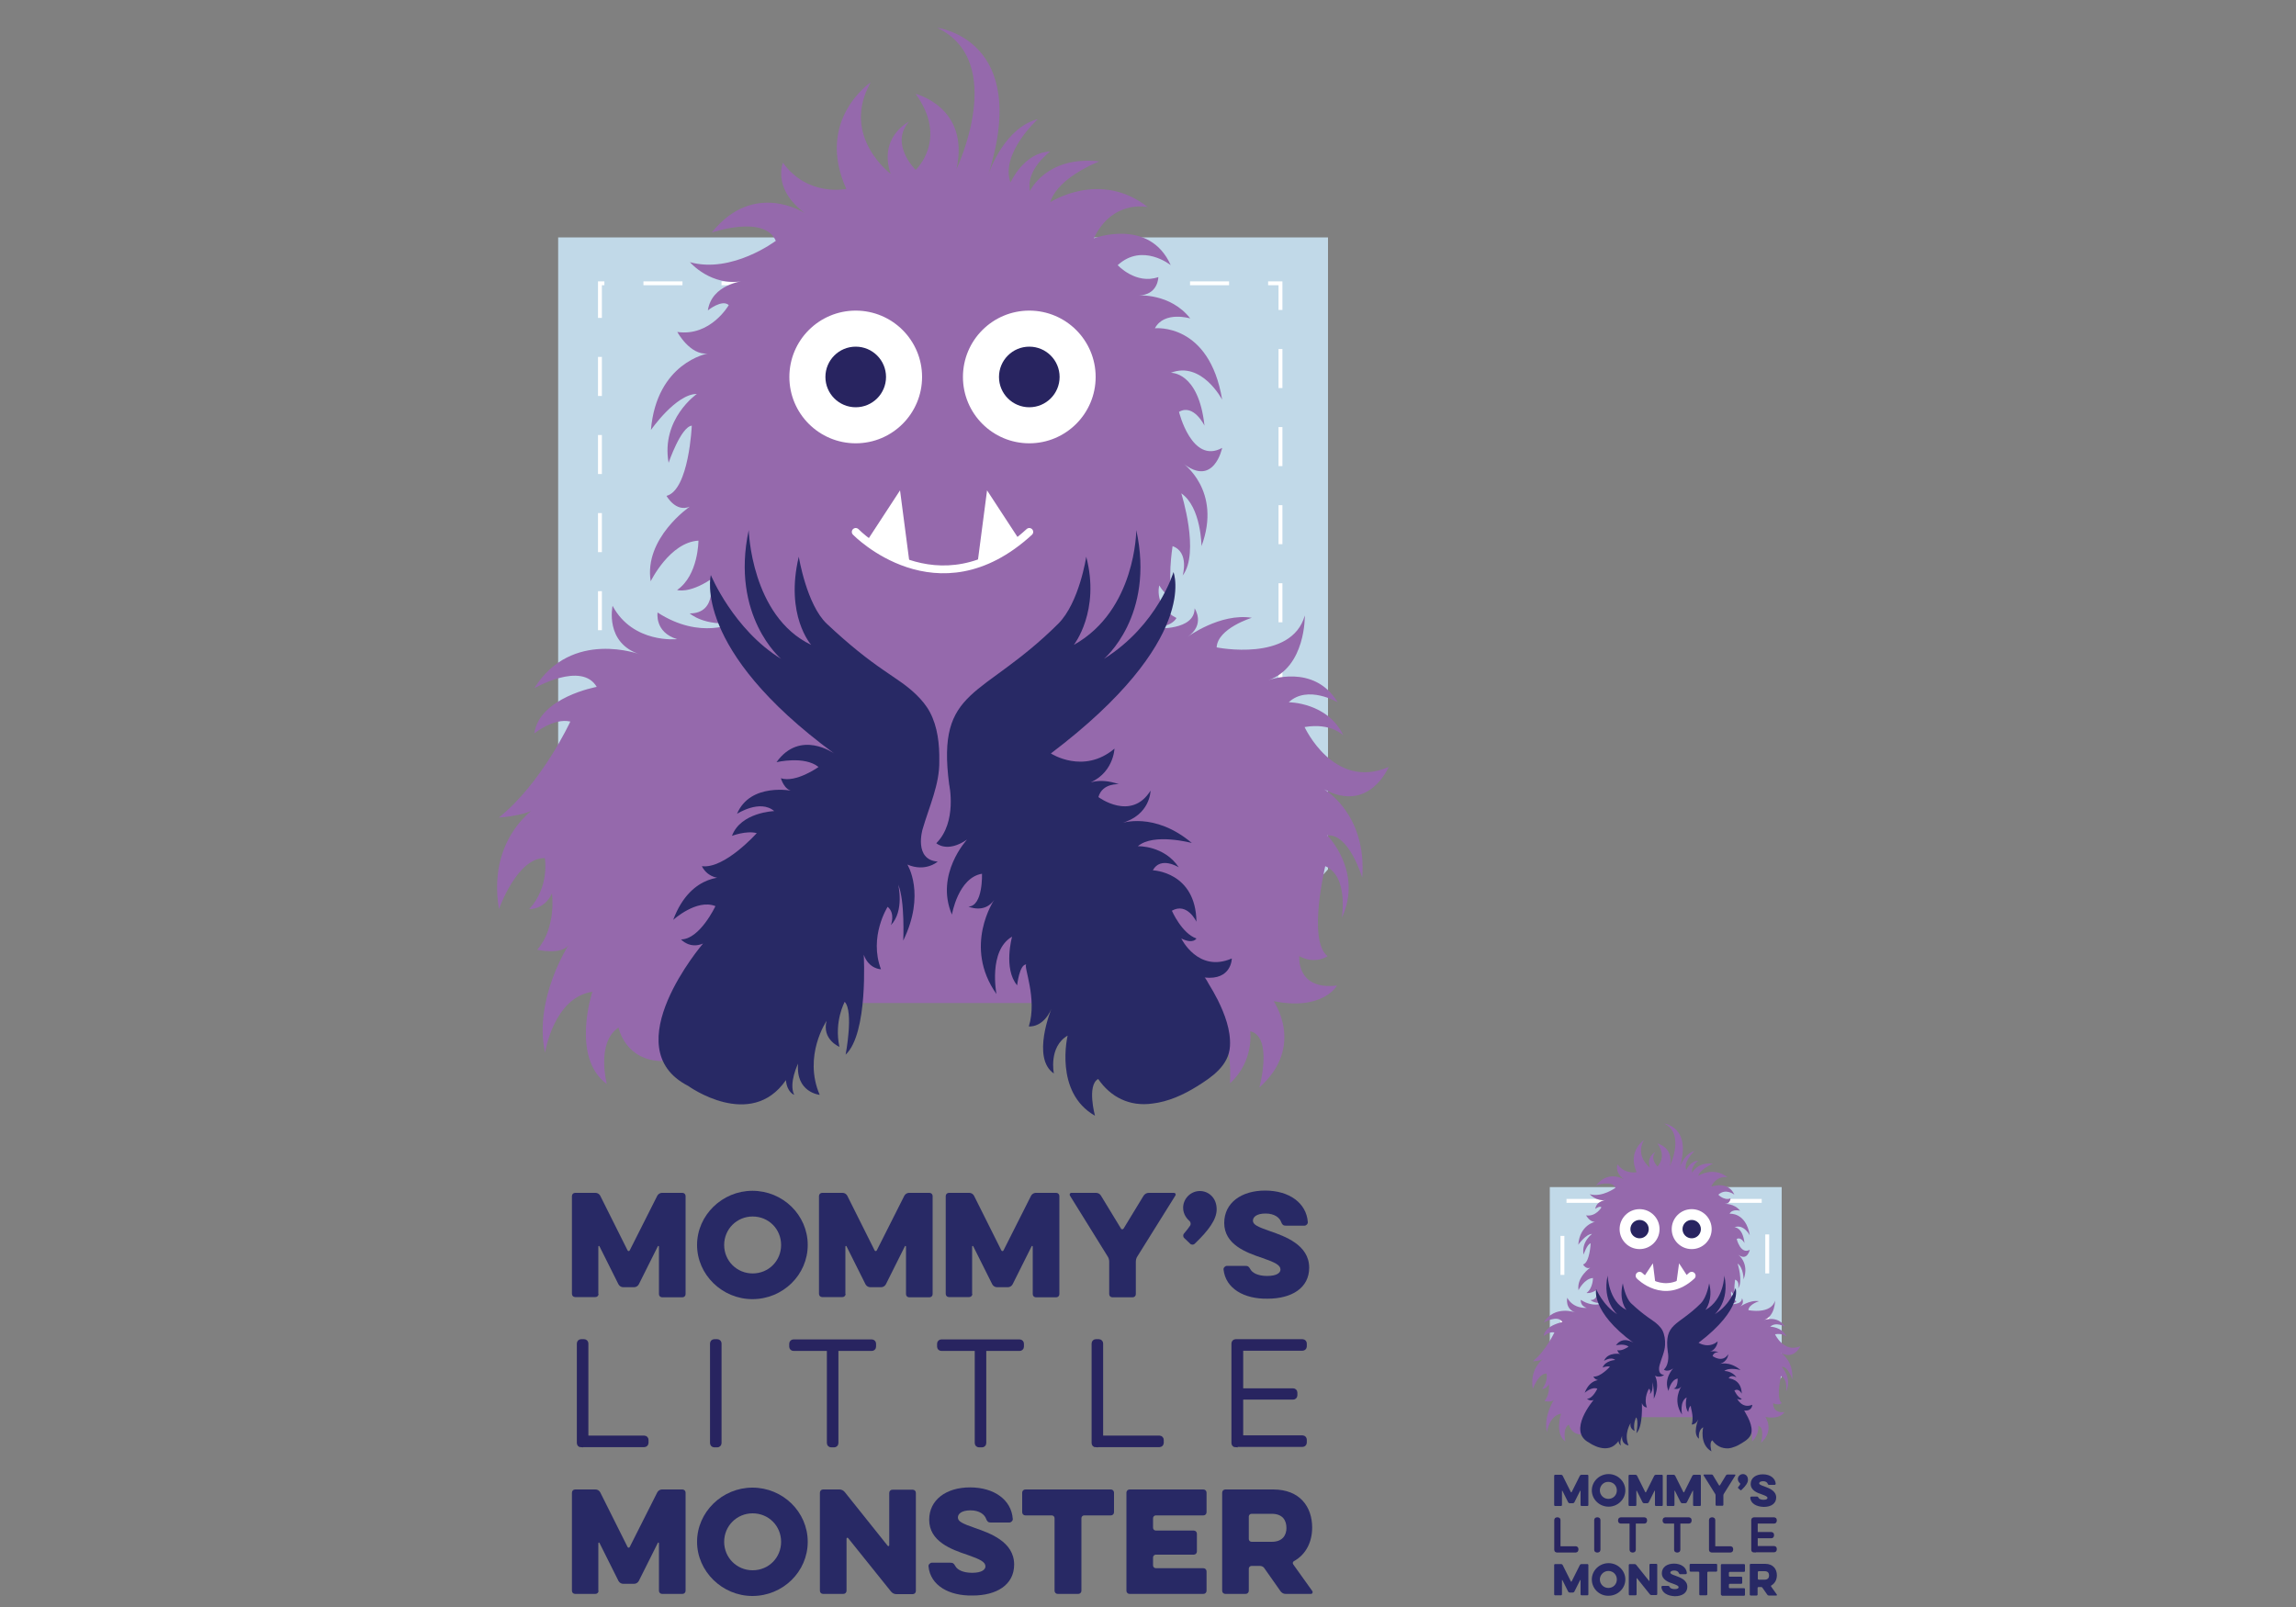 <?xml version="1.0" encoding="utf-8"?>
<!-- Generator: Adobe Illustrator 18.1.0, SVG Export Plug-In . SVG Version: 6.00 Build 0)  -->
<svg version="1.1" id="Layer_1" xmlns="http://www.w3.org/2000/svg" xmlns:xlink="http://www.w3.org/1999/xlink" x="0px" y="0px"
	 viewBox="0 0 1000 700" enable-background="new 0 0 1000 700" xml:space="preserve">
<rect x="0" y="0" width="1000" height="700" fill="#808080" stroke="none"/>
<g>
	<path fill="#282965" d="M260.7,563.6c0,0.8-0.6,1.4-1.4,1.4h-8.8c-0.8,0-1.4-0.6-1.4-1.4V521c0-0.8,0.6-1.4,1.4-1.4h8.9
		c0.8,0,1.6,0.5,2,1.2l11.9,23.8c0.2,0.5,0.8,0.5,1,0l12-23.8c0.4-0.7,1.2-1.2,2-1.2h8.9c0.8,0,1.4,0.6,1.4,1.4v42.7
		c0,0.8-0.6,1.4-1.4,1.4h-8.8c-0.8,0-1.4-0.6-1.4-1.4v-20.7c0-0.3-0.4-0.4-0.5-0.1l-8.3,16.6c-0.4,0.7-1.2,1.2-2,1.2h-4.8
		c-0.8,0-1.6-0.5-2-1.2l-8.3-16.6c-0.1-0.3-0.5-0.2-0.5,0.1V563.6z"/>
	<path fill="#282965" d="M303.6,542.3c0-13,11-23.6,24.1-23.6c13.3,0,24.1,10.6,24.1,23.6c0,13-10.8,23.6-24.1,23.6
		C314.6,565.9,303.6,555.3,303.6,542.3z M315.4,542.3c0,6.9,5.5,12.4,12.4,12.4c7,0,12.4-5.5,12.4-12.4c0-6.9-5.4-12.4-12.4-12.4
		C320.9,529.9,315.4,535.4,315.4,542.3z"/>
	<path fill="#282965" d="M368.3,563.6c0,0.8-0.6,1.4-1.4,1.4h-8.8c-0.8,0-1.4-0.6-1.4-1.4V521c0-0.8,0.6-1.4,1.4-1.4h8.9
		c0.8,0,1.6,0.5,2,1.2l11.9,23.8c0.2,0.5,0.8,0.5,1,0l12-23.8c0.4-0.7,1.2-1.2,2-1.2h8.9c0.8,0,1.4,0.6,1.4,1.4v42.7
		c0,0.8-0.6,1.4-1.4,1.4h-8.8c-0.8,0-1.4-0.6-1.4-1.4v-20.7c0-0.3-0.4-0.4-0.5-0.1l-8.3,16.6c-0.4,0.7-1.2,1.2-2,1.2h-4.8
		c-0.8,0-1.6-0.5-2-1.2l-8.3-16.6c-0.1-0.3-0.5-0.2-0.5,0.1V563.6z"/>
	<path fill="#282965" d="M423.5,563.6c0,0.8-0.6,1.4-1.4,1.4h-8.8c-0.8,0-1.4-0.6-1.4-1.4V521c0-0.8,0.6-1.4,1.4-1.4h8.9
		c0.8,0,1.6,0.5,2,1.2l11.9,23.8c0.2,0.5,0.8,0.5,1,0l12-23.8c0.4-0.7,1.2-1.2,2-1.2h8.9c0.8,0,1.4,0.6,1.4,1.4v42.7
		c0,0.8-0.6,1.4-1.4,1.4h-8.8c-0.8,0-1.4-0.6-1.4-1.4v-20.7c0-0.3-0.4-0.4-0.5-0.1l-8.3,16.6c-0.4,0.7-1.2,1.2-2,1.2h-4.8
		c-0.8,0-1.6-0.5-2-1.2l-8.3-16.6c-0.1-0.3-0.5-0.2-0.5,0.1V563.6z"/>
	<path fill="#282965" d="M477.4,519.6c0.9,0,1.7,0.5,2.1,1.2l8.7,14.3c0.2,0.5,0.9,0.5,1.2,0l8.7-14.3c0.5-0.7,1.3-1.2,2.2-1.2h11
		c0.6,0,1,0.6,0.6,1.2l-16.6,26.6c-0.4,0.6-0.6,1.5-0.6,2.2v14.1c0,0.8-0.6,1.4-1.4,1.4h-8.8c-0.8,0-1.4-0.6-1.4-1.4v-14.1
		c0-0.7-0.2-1.6-0.6-2.2l-16.5-26.6c-0.3-0.5,0-1.2,0.6-1.2H477.4z"/>
	<path fill="#282965" d="M520.3,541.8c-0.5,0.5-1.5,0.5-2-0.1l-2.5-2.4c-0.6-0.5-0.6-1.5-0.1-2c1-1.2,2-2.4,2.7-3.5
		c0.3-0.5,0.2-1.4-0.2-1.8c-1.1-1-2.9-2.9-2.9-5.9c0-4,3.3-7.3,7.3-7.3c3.8,0,7.3,3,7.3,7.9C530,531.1,526.3,536.1,520.3,541.8z"/>
	<path fill="#282965" d="M532.9,553c-0.1-0.8,0.7-1.6,1.5-1.6h7.9c1.3,0,1.6,0.3,2.3,1.5c0.8,1.5,3.2,2.9,7.3,2.9
		c4.4,0,5.8-1.5,5.8-2.8c0-1.9-2.3-3.1-7.8-5c-7.2-2.4-16.7-5.9-16.7-15.3c0-8.7,7.4-14.1,17.8-14.1c10.6,0,18,5.5,18.6,13.7
		c0.1,0.8-0.7,1.6-1.5,1.6H560c-1.1,0-1.6-0.5-2-1.6c-0.7-1.9-2.9-3.7-6.8-3.7c-4,0-5.5,1.6-5.5,3.1c0,1.8,2.1,2.7,7.5,4.6
		c6.3,2.2,17,5.9,17,15.9c0,8.9-7.7,13.5-18.1,13.5C541.9,565.9,533.8,561.3,532.9,553z"/>
	<path fill="#282460" stroke="#282460" stroke-width="1.726" stroke-miterlimit="10" d="M253.1,629.6c-0.6,0-1-0.5-1-1v-43.4
		c0-0.6,0.5-1,1-1h1.3c0.6,0,1,0.5,1,1v40.2c0,0.5,0.3,0.8,0.8,0.8h24.4c0.6,0,1,0.5,1,1v1.3c0,0.6-0.5,1-1,1H253.1z"/>
	<path fill="#282460" stroke="#282460" stroke-width="1.726" stroke-miterlimit="10" d="M310.1,585.2c0-0.6,0.5-1,1-1h1.3
		c0.6,0,1,0.5,1,1v43.4c0,0.6-0.5,1-1,1h-1.3c-0.6,0-1-0.5-1-1V585.2z"/>
	<path fill="#282460" stroke="#282460" stroke-width="1.726" stroke-miterlimit="10" d="M345.6,587.6c-0.6,0-1-0.5-1-1v-1.3
		c0-0.6,0.5-1,1-1h34.1c0.6,0,1,0.5,1,1v1.3c0,0.6-0.5,1-1,1h-14.6c-0.5,0-0.8,0.3-0.8,0.8v40.2c0,0.6-0.5,1-1,1H362
		c-0.6,0-1-0.5-1-1v-40.2c0-0.5-0.3-0.8-0.8-0.8H345.6z"/>
	<path fill="#282460" stroke="#282460" stroke-width="1.726" stroke-miterlimit="10" d="M410,587.6c-0.6,0-1-0.5-1-1v-1.3
		c0-0.6,0.5-1,1-1h34.1c0.6,0,1,0.5,1,1v1.3c0,0.6-0.5,1-1,1h-14.6c-0.5,0-0.8,0.3-0.8,0.8v40.2c0,0.6-0.5,1-1,1h-1.3
		c-0.6,0-1-0.5-1-1v-40.2c0-0.5-0.3-0.8-0.8-0.8H410z"/>
	<path fill="#282460" stroke="#282460" stroke-width="1.726" stroke-miterlimit="10" d="M477.3,629.6c-0.6,0-1-0.5-1-1v-43.4
		c0-0.6,0.5-1,1-1h1.3c0.6,0,1,0.5,1,1v40.2c0,0.5,0.3,0.8,0.8,0.8H505c0.6,0,1,0.5,1,1v1.3c0,0.6-0.5,1-1,1H477.3z"/>
	<path fill="#282460" stroke="#282460" stroke-width="1.726" stroke-miterlimit="10" d="M538.2,629.6c-0.6,0-1-0.5-1-1v-43.4
		c0-0.6,0.5-1,1-1h29.1c0.6,0,1,0.5,1,1v1.3c0,0.6-0.5,1-1,1h-25.9c-0.5,0-0.8,0.3-0.8,0.8v16.5c0,0.5,0.3,0.8,0.8,0.8h21.8
		c0.6,0,1,0.5,1,1v1.2c0,0.6-0.5,1-1,1h-21.8c-0.5,0-0.8,0.3-0.8,0.8v15.7c0,0.5,0.3,0.8,0.8,0.8h25.9c0.6,0,1,0.5,1,1v1.3
		c0,0.6-0.5,1-1,1H538.2z"/>
	<path fill="#282965" d="M260.7,692.9c0,0.8-0.6,1.4-1.4,1.4h-8.8c-0.8,0-1.4-0.6-1.4-1.4v-42.7c0-0.8,0.6-1.4,1.4-1.4h8.9
		c0.8,0,1.6,0.5,2,1.2l11.9,23.8c0.2,0.5,0.8,0.5,1,0l12-23.8c0.4-0.7,1.2-1.2,2-1.2h8.9c0.8,0,1.4,0.6,1.4,1.4v42.7
		c0,0.8-0.6,1.4-1.4,1.4h-8.8c-0.8,0-1.4-0.6-1.4-1.4v-20.7c0-0.3-0.4-0.4-0.5-0.1l-8.3,16.6c-0.4,0.7-1.2,1.2-2,1.2h-4.8
		c-0.8,0-1.6-0.5-2-1.2l-8.3-16.6c-0.1-0.3-0.5-0.2-0.5,0.1V692.9z"/>
	<path fill="#282965" d="M303.6,671.6c0-13,11-23.6,24.1-23.6c13.3,0,24.1,10.6,24.1,23.6s-10.8,23.6-24.1,23.6
		C314.6,695.2,303.6,684.5,303.6,671.6z M315.4,671.6c0,6.9,5.5,12.4,12.4,12.4c7,0,12.4-5.5,12.4-12.4s-5.4-12.4-12.4-12.4
		C320.9,659.2,315.4,664.7,315.4,671.6z"/>
	<path fill="#282965" d="M368.7,692.9c0,0.8-0.6,1.4-1.4,1.4h-8.8c-0.8,0-1.4-0.6-1.4-1.4v-42.7c0-0.8,0.6-1.4,1.4-1.4h7.1
		c0.9,0,1.7,0.4,2.3,1.1l18.7,23.4c0.2,0.3,0.7,0.2,0.7-0.2v-22.8c0-0.8,0.6-1.4,1.4-1.4h8.8c0.8,0,1.4,0.6,1.4,1.4v42.7
		c0,0.8-0.6,1.4-1.4,1.4h-7.1c-0.9,0-1.7-0.4-2.3-1.1l-18.7-23.3c-0.2-0.3-0.7-0.2-0.7,0.2V692.9z"/>
	<path fill="#282965" d="M404.4,682.3c-0.1-0.8,0.7-1.6,1.5-1.6h7.9c1.3,0,1.6,0.3,2.3,1.5c0.8,1.5,3.2,2.9,7.3,2.9
		c4.4,0,5.8-1.5,5.8-2.8c0-1.9-2.3-3.1-7.8-5c-7.2-2.4-16.7-5.9-16.7-15.3c0-8.7,7.4-14.1,17.8-14.1c10.6,0,18,5.5,18.6,13.7
		c0.1,0.8-0.7,1.6-1.5,1.6h-8.1c-1.1,0-1.6-0.5-2-1.6c-0.7-1.9-2.9-3.7-6.8-3.7c-4,0-5.5,1.6-5.5,3.1c0,1.8,2.1,2.7,7.5,4.6
		c6.3,2.2,17,5.9,17,15.9c0,8.9-7.7,13.5-18.1,13.5C413.3,695.2,405.2,690.6,404.4,682.3z"/>
	<path fill="#282965" d="M446.6,660.1c-0.8,0-1.4-0.6-1.4-1.4v-8.5c0-0.8,0.6-1.4,1.4-1.4h37.2c0.8,0,1.4,0.6,1.4,1.4v8.5
		c0,0.8-0.6,1.4-1.4,1.4h-11.6c-0.6,0-1.2,0.5-1.2,1.2v31.6c0,0.8-0.6,1.4-1.4,1.4h-8.9c-0.8,0-1.4-0.6-1.4-1.4v-31.6
		c0-0.6-0.5-1.2-1.2-1.2H446.6z"/>
	<path fill="#282965" d="M492,694.3c-0.8,0-1.4-0.6-1.4-1.4v-42.7c0-0.8,0.6-1.4,1.4-1.4h32.1c0.8,0,1.4,0.6,1.4,1.4v8.5
		c0,0.8-0.6,1.4-1.4,1.4h-20.7c-0.6,0-1.2,0.5-1.2,1.2v4.2c0,0.6,0.5,1.2,1.2,1.2h16.5c0.8,0,1.4,0.6,1.4,1.4v7.7
		c0,0.8-0.6,1.4-1.4,1.4h-16.5c-0.6,0-1.2,0.5-1.2,1.2v3.5c0,0.6,0.5,1.2,1.2,1.2h20.7c0.8,0,1.4,0.6,1.4,1.4v8.4
		c0,0.8-0.6,1.4-1.4,1.4H492z"/>
	<path fill="#282965" d="M532.3,650.2c0-0.8,0.6-1.4,1.4-1.4h20.8c11.7,0,17,7.6,17,16.6c0,6-2.5,11.6-7.9,14.6
		c-0.6,0.3-0.7,1-0.3,1.5l8.3,11.6c0.3,0.5,0,1.2-0.6,1.2h-11.1c-0.9,0-1.7-0.5-2.2-1.2l-7.1-10.1c-0.4-0.6-1.2-0.9-1.9-0.9h-3.6
		c-0.6,0-1.2,0.5-1.2,1.2v9.6c0,0.8-0.6,1.4-1.4,1.4h-8.8c-0.8,0-1.4-0.6-1.4-1.4V650.2z M553.9,659.4h-8.8c-0.6,0-1.2,0.5-1.2,1.2
		v9.8c0,0.6,0.5,1.2,1.2,1.2h8.8c4.7,0,6.4-2.9,6.4-6C560.3,662.1,558.5,659.4,553.9,659.4z"/>
</g>
<polygon fill="#C1D9E8" points="550.4,409.5 542,433.6 287,433.6 268.4,407.5 243.1,395.4 243.1,103.4 578.4,103.4 578.4,378.7 "/>
<polygon fill="none" stroke="#FFFFFF" stroke-width="1.7" stroke-miterlimit="10" stroke-dasharray="17.005,17.005" points="
	532.9,394 525.6,415.3 300.1,415.3 283.7,392.3 261.3,381.5 261.3,123.4 557.7,123.4 557.7,366.8 "/>
<path fill="#9569AC" d="M531.4,451.8c5.6,3.5,4.3,20.1,4.3,20.1c10.7-9.8,8.8-22.7,8.8-22.7c10.1,2.4,4,24.5,4,24.5
	c20.1-17.9,6.2-37.6,6.2-37.6c21.6,4.3,27.6-6.8,27.6-6.8c-17.9,2.1-16.4-12.8-16.4-12.8c7.1,3.8,12.3,0,12.3,0
	c-8.8-6.8-1-39.2-1-39.2c10.3,4.4,7.2,22.5,7.2,22.5c9.4-20.1-6.3-35.9-6.3-35.9c9.5-0.9,15.2,18.4,15.2,18.4
	c2.1-27.8-16.6-38.5-16.6-38.5c19.7,10.6,28.1-9.7,28.1-9.7c-23.9,10.3-36.6-17.4-36.6-17.4c11.7-2,16.9,3.7,16.9,3.7
	c-6.8-14.5-23.8-14.5-23.8-14.5c8.2-7.7,21.3,0,21.3,0c-10.3-17.1-30.2-9.6-30.2-9.6c16.4-5.7,15.9-28.2,15.9-28.2
	c-5.8,20.5-38.4,13.9-38.4,13.9c0.4-8.3,15.3-12.9,15.3-12.9c-13.8-2.2-28.1,8.4-28.1,8.4c8.1-5.4,3.2-12.5,3.2-12.5
	c0,9.8-16.9,8.7-16.9,8.7l-8.7-2.4c14.4,4.8,17.7-2.1,17.7-2.1c-10-5.1-7.5-14.2-7.5-14.2c3.4,5.6,6.5,5.5,6.5,5.5
	c-3.4-5.7-0.7-22.6-0.7-22.6c7.4,2.6,4.4,12.8,4.4,12.8c7.6-10-0.6-35.8-0.6-35.8c8.7,6,8.8,23,8.8,23c9-24.3-8.2-36.2-8.2-36.2
	c13.6,10.9,17.2-6.6,17.2-6.6c-13.2,7.3-18.8-15.7-18.8-15.7c6.4-3.7,11.1,6,11.1,6c-2.6-23.7-14.7-23-14.7-23
	c13.5-5.3,22.4,11.7,22.4,11.7C526.7,140.4,503,143,503,143c4.1-7.7,15.4-4.3,15.4-4.3c-8.7-11.1-22.7-10-22.7-10
	c8.8-0.1,8.8-8,8.8-8c-9.8,3.4-17.7-5.2-17.7-5.2c10.8-9.9,23.1,0,23.1,0c-9.3-20.8-33.5-11.7-33.5-11.7
	c8.2-17.1,23.5-13.6,23.5-13.6c-20.8-16.3-42.5-2.1-42.5-2.1c0.5-1.7,1.4-3.3,2.5-4.8c6-8.1,18.9-13,18.9-13
	c-23.1-2.6-30.2,12.9-30.2,12.9c-2-9.3,8.8-17.2,8.8-17.2c-11.5,0.4-17.3,13.5-17.3,13.5C435.6,66.8,452,51.9,452,51.9
	c-14.1,3.6-20.9,22-21.6,24.3c18.8-59.2-22.2-64.1-22.2-64.1c30.8,14.7,8.4,61.5,8.4,61.5c5.9-26.9-17.8-32.7-17.8-32.7
	c14.4,19.9,0,33.1,0,33.1s-11.5-11.2-2.9-21c0,0-13.4,6.6-8,22.7c0,0-21.9-16.3-8.7-39.8c0,0-24.2,16.3-10.6,46.4
	c0,0-16.7,3.6-27.6-11.4c0,0-2.3,5.3,1,12.2c1.5,3.1,4.1,6.4,8.6,9.8c0,0-22.2-14.7-40.6,8.4c0,0,22.9-7.9,27.9,3.6
	c0,0-19.1,14.4-37.4,9.3c0,0,9.2,10.8,23.2,8.2c0,0-13.7,1.4-15.4,12.8c0,0,6.2-5,9.1-2.3c0,0-7.9,13.8-22.4,11.7
	c0,0,5.5,10.2,13.2,9.4c0,0-22.2,3.9-24.7,33.3c0,0,10.9-15.7,20-15.7c0,0-15.7,10.9-12.3,30c0,0,5.3-15.6,10.1-16.2
	c0,0-1.2,28-11,30.6c0,0,4,7.3,10.1,4.7c0,0-20,13.7-17,32.5c0,0,8.3-17,20.8-17.7c0,0,0,15.1-9.3,21.5c0,0,5,1.7,14.5-4.5
	c0,0,3.3,14.7-9,14.7c0,0,6.4,5.8,19.7,4c0,0-14.9,7.8-33.7-4.4c0,0-1.4,8.6,8.5,11.6c0,0-19.2,2.1-28.1-14.5
	c0,0-3.6,16.3,12.1,21.2c0,0-30-11.4-46.2,14.7c0,0,20.6-11.9,27.2-0.6c0,0-25,4.5-27.2,20.3c0,0,8.4-6.9,15.7-5.2
	c0,0-12.3,26.7-31.1,41.8c0,0,15.7-0.7,20-7.1c0,0-25.6,12.8-20,47c0,0,8-22.6,20-22.2c0,0,2.2,12.4-6.8,22.2c0,0,6.5,0.4,9.9-6.8
	c0,0,2.1,14.6-6.4,24.5c0,0,10.4,2.4,13.6-2c0,0-15.3,23.7-10.2,46.8c0,0,3.7-24,20.6-26.5c0,0-9.5,28.6,6.3,40.2
	c0,0-4.8-18.1,5.1-24.6c0,0,2.8,14.5,19.2,14.6c0,0-3.4-19.1,6.4-25.3h219.9L531.4,451.8z"/>
<path fill="none" stroke="#221F1F" stroke-width="0.85" stroke-miterlimit="10" d="M344.9,101.5"/>
<path fill="#282965" d="M401.8,361.3c0,0-3.9,13.2,6.6,14c0,0-5.2,4.7-13.2,1.3c0,0,8.1,12.8-1.8,33.1c0,0,0.8-17.3-2.2-24.4
	c0,0,2.8,11.5-3.2,17.7c0,0,2.1-5.1-1.4-8c0,0-8.3,13-2.9,27.2c0,0-5.2,0-7.5-6.3c0,0,2,34.3-7.9,43.5c0,0,3.6-18.8-0.4-23
	c0,0-4.7,8.5-2.3,19.6c0,0-7.7-3.2-5.6-11.3c0,0-10.3,15.2-3,32.2c0,0-10.5-1-9.4-13.6c0,0-4.2,8.5-1.7,13.6c0,0-3.1-1-3.6-6.4
	c-15.4,22.2-42.6,2.5-42.6,2.5c-32.4-16.6,6.5-62,6.5-62c-5.8,2.5-9.6-1.8-9.6-1.8c8.2,0,15-14.5,15-14.5c-8.2-3.3-18.4,6-18.4,6
	c8-21.4,24.3-18.5,24.3-18.5c-9,1.9-11.8-4.9-11.8-4.9c9.9,1.3,23.9-14.4,23.9-14.4c-4.6-1.2-10.8,1.2-10.8,1.2
	c3.8-10.3,18.4-10.8,18.4-10.8c-6.2-5.3-16.2,1.2-16.2,1.2c5.8-13.8,24.2-10,24.2-10c-3.6-0.2-5.1-5.5-5.1-5.5
	c6.6,2.1,16.4-4.9,16.4-4.9c-6.1-5-18.3-2.1-18.3-2.1c10.3-14.4,25.1-3.8,25.1-3.8c-62.1-45.6-53.7-77.7-53.7-77.7
	s9.8,23.7,30.6,36.5c0,0-22.1-18.6-14.1-56.1c0,0,1,37.5,27.2,50c0,0-11.5-12.8-5.4-38.4c0,0,3.4,20.9,12.2,29.2
	c9.9,9.3,17.7,15.4,24.7,20.2c0,0,6.7,4.6,6.7,4.6c5,3.4,10.6,8.2,13.5,13.7c3.4,6.4,4.2,14,4.1,21.2
	C409.3,341.7,404.6,351.5,401.8,361.3z"/>
<path fill="none" stroke="#434244" stroke-width="0.85" stroke-miterlimit="10" d="M385.9,400.7"/>
<path fill="#282965" d="M478.3,470c-5,2.7-1.4,16-1.4,16C459,475.8,465,451.1,465,451.1c-8.4,4.9-6,16.5-6,16.5
	c-9.9-6.7-1.1-28.1-1.1-28.1c-3.7,8.4-9.8,7.6-9.8,7.6c3.8-12.2-2.5-26.3-1.1-27c-3-0.1-4,9.1-4,9.1c-6.1-7.3-2.2-21.2-2.2-21.2
	c-10.5,6.1-6.8,25-6.8,25c-14.7-20.8-1-41-1-41c-4.2,6.1-11.2,2.9-11.2,2.9c6.4-0.2,5.9-14.3,5.9-14.3
	c-10.4,1.7-13.1,17.8-13.1,17.8c-7.5-17.6,6.6-32.7,6.6-32.7c-8.7,6-13.4,1.6-13.4,1.6c9.2-9.2,5.6-25.6,5.6-25.6
	c-5.6-42.7,14.2-36.9,47.5-70c9.2-9.2,12.2-29.2,12.2-29.2c6.2,23.7-5.4,38.4-5.4,38.4c27.1-15.1,27.2-50,27.2-50
	c8.2,37.5-14.1,56.1-14.1,56.1c23.5-14.7,30.3-37.8,30.3-37.8s11.8,29.6-53.4,79c0,0,14.2,9.3,27.7-2.1c0,0-0.4,11.6-12.5,15.5
	c0,0,5.5-3.2,14.4,0c0,0-7.2-0.6-8.9,5.6c0,0,14.3,10.7,22.7-2.8c0,0,0,10.7-12.8,14.2c0,0,14.4-5.2,30.8,8.6c0,0-16.7-4.5-23.5,1.4
	c0,0,11.4-0.4,17.8,9.2c0,0-7.9-5-11.3,1.3c0,0,18.7,0.6,19,22.4c0,0-4-8.6-10.7-4.8c0,0,4.3,9.9,10.7,12.1c0,0-1.4,2.6-6.6,0
	c0,0,7.3,15.1,22,8.7c0,0,0,9.6-11.9,8.3c0.4,0,1.6,2.4,1.8,2.7c1.4,2.3,2.8,4.7,4,7.1c3,6.1,5.7,13.1,5.3,20.1
	c-0.5,8.5-7.9,13.5-14.5,17.6c-5.8,3.6-12.4,6.6-19.3,7.4C492,482.1,483.7,477.9,478.3,470z"/>
<polygon fill="#FFFFFF" points="377.5,235.8 392,213.6 396.2,245.7 "/>
<path fill="none" stroke="#FFFFFF" stroke-width="3.401" stroke-linecap="round" stroke-miterlimit="10" d="M372.7,231.7
	c0,0,35.6,36.7,75.6,0"/>
<g>
	<circle fill="#FFFFFF" cx="372.7" cy="164.2" r="28.9"/>
</g>
<circle fill="#FFFFFF" cx="448.3" cy="164.2" r="28.9"/>
<circle fill="#282460" cx="448.3" cy="164.2" r="13.2"/>
<circle fill="#282460" cx="372.7" cy="164.2" r="13.2"/>
<polygon fill="#FFFFFF" points="444.4,235.8 429.9,213.6 425.7,245.7 "/>
<g>
	<path fill="#282965" d="M680.3,655.6c0,0.2-0.2,0.4-0.4,0.4h-2.6c-0.2,0-0.4-0.2-0.4-0.4v-12.8c0-0.2,0.2-0.4,0.4-0.4h2.7
		c0.2,0,0.5,0.2,0.6,0.4l3.6,7.2c0.1,0.1,0.2,0.1,0.3,0l3.6-7.2c0.1-0.2,0.4-0.4,0.6-0.4h2.7c0.2,0,0.4,0.2,0.4,0.4v12.8
		c0,0.2-0.2,0.4-0.4,0.4h-2.6c-0.2,0-0.4-0.2-0.4-0.4v-6.2c0-0.1-0.1-0.1-0.2,0l-2.5,5c-0.1,0.2-0.4,0.4-0.6,0.4h-1.5
		c-0.2,0-0.5-0.2-0.6-0.4l-2.5-5c0-0.1-0.2-0.1-0.2,0V655.6z"/>
	<path fill="#282965" d="M693.3,649.2c0-3.9,3.3-7.1,7.3-7.1c4,0,7.3,3.2,7.3,7.1s-3.3,7.1-7.3,7.1
		C696.6,656.3,693.3,653.1,693.3,649.2z M696.8,649.2c0,2.1,1.7,3.7,3.7,3.7c2.1,0,3.7-1.6,3.7-3.7c0-2.1-1.6-3.7-3.7-3.7
		C698.5,645.4,696.8,647.1,696.8,649.2z"/>
	<path fill="#282965" d="M712.7,655.6c0,0.2-0.2,0.4-0.4,0.4h-2.6c-0.2,0-0.4-0.2-0.4-0.4v-12.8c0-0.2,0.2-0.4,0.4-0.4h2.7
		c0.2,0,0.5,0.2,0.6,0.4l3.6,7.2c0.1,0.1,0.2,0.1,0.3,0l3.6-7.2c0.1-0.2,0.4-0.4,0.6-0.4h2.7c0.2,0,0.4,0.2,0.4,0.4v12.8
		c0,0.2-0.2,0.4-0.4,0.4h-2.6c-0.2,0-0.4-0.2-0.4-0.4v-6.2c0-0.1-0.1-0.1-0.2,0l-2.5,5c-0.1,0.2-0.4,0.4-0.6,0.4H716
		c-0.2,0-0.5-0.2-0.6-0.4l-2.5-5c0-0.1-0.2-0.1-0.2,0V655.6z"/>
	<path fill="#282965" d="M729.3,655.6c0,0.2-0.2,0.4-0.4,0.4h-2.6c-0.2,0-0.4-0.2-0.4-0.4v-12.8c0-0.2,0.2-0.4,0.4-0.4h2.7
		c0.2,0,0.5,0.2,0.6,0.4l3.6,7.2c0.1,0.1,0.2,0.1,0.3,0l3.6-7.2c0.1-0.2,0.4-0.4,0.6-0.4h2.7c0.2,0,0.4,0.2,0.4,0.4v12.8
		c0,0.2-0.2,0.4-0.4,0.4h-2.6c-0.2,0-0.4-0.2-0.4-0.4v-6.2c0-0.1-0.1-0.1-0.2,0l-2.5,5c-0.1,0.2-0.4,0.4-0.6,0.4h-1.5
		c-0.2,0-0.5-0.2-0.6-0.4l-2.5-5c0-0.1-0.2-0.1-0.2,0V655.6z"/>
	<path fill="#282965" d="M745.5,642.3c0.3,0,0.5,0.1,0.6,0.4l2.6,4.3c0.1,0.1,0.3,0.1,0.4,0l2.6-4.3c0.1-0.2,0.4-0.4,0.6-0.4h3.3
		c0.2,0,0.3,0.2,0.2,0.4l-5,8c-0.1,0.2-0.2,0.4-0.2,0.6v4.2c0,0.2-0.2,0.4-0.4,0.4h-2.6c-0.2,0-0.4-0.2-0.4-0.4v-4.2
		c0-0.2-0.1-0.5-0.2-0.6l-5-8c-0.1-0.2,0-0.4,0.2-0.4H745.5z"/>
	<path fill="#282965" d="M758.5,649c-0.2,0.2-0.4,0.2-0.6,0l-0.8-0.7c-0.2-0.2-0.2-0.4,0-0.6c0.3-0.4,0.6-0.7,0.8-1.1
		c0.1-0.2,0.1-0.4-0.1-0.5c-0.3-0.3-0.9-0.9-0.9-1.8c0-1.2,1-2.2,2.2-2.2c1.2,0,2.2,0.9,2.2,2.4C761.4,645.8,760.3,647.3,758.5,649z
		"/>
	<path fill="#282965" d="M762.3,652.4c0-0.2,0.2-0.5,0.5-0.5h2.4c0.4,0,0.5,0.1,0.7,0.5c0.2,0.5,1,0.9,2.2,0.9
		c1.3,0,1.7-0.4,1.7-0.8c0-0.6-0.7-0.9-2.3-1.5c-2.2-0.7-5-1.8-5-4.6c0-2.6,2.2-4.2,5.3-4.2c3.2,0,5.4,1.7,5.6,4.1
		c0,0.2-0.2,0.5-0.5,0.5h-2.4c-0.3,0-0.5-0.2-0.6-0.5c-0.2-0.6-0.9-1.1-2-1.1c-1.2,0-1.7,0.5-1.7,0.9c0,0.5,0.6,0.8,2.3,1.4
		c1.9,0.7,5.1,1.8,5.1,4.8c0,2.7-2.3,4.1-5.4,4.1C764.9,656.3,762.5,654.9,762.3,652.4z"/>
	<path fill="#282460" stroke="#282460" stroke-width="1.726" stroke-miterlimit="10" d="M678.1,675.4c-0.2,0-0.3-0.1-0.3-0.3v-13
		c0-0.2,0.1-0.3,0.3-0.3h0.4c0.2,0,0.3,0.1,0.3,0.3v12.1c0,0.1,0.1,0.2,0.2,0.2h7.3c0.2,0,0.3,0.1,0.3,0.3v0.4
		c0,0.2-0.1,0.3-0.3,0.3H678.1z"/>
	<path fill="#282460" stroke="#282460" stroke-width="1.726" stroke-miterlimit="10" d="M695.2,662.1c0-0.2,0.1-0.3,0.3-0.3h0.4
		c0.2,0,0.3,0.1,0.3,0.3v13c0,0.2-0.1,0.3-0.3,0.3h-0.4c-0.2,0-0.3-0.1-0.3-0.3V662.1z"/>
	<path fill="#282460" stroke="#282460" stroke-width="1.726" stroke-miterlimit="10" d="M705.9,662.8c-0.2,0-0.3-0.1-0.3-0.3v-0.4
		c0-0.2,0.1-0.3,0.3-0.3h10.3c0.2,0,0.3,0.1,0.3,0.3v0.4c0,0.2-0.1,0.3-0.3,0.3h-4.4c-0.1,0-0.2,0.1-0.2,0.2v12.1
		c0,0.2-0.1,0.3-0.3,0.3h-0.4c-0.2,0-0.3-0.1-0.3-0.3V663c0-0.1-0.1-0.2-0.2-0.2H705.9z"/>
	<path fill="#282460" stroke="#282460" stroke-width="1.726" stroke-miterlimit="10" d="M725.3,662.8c-0.2,0-0.3-0.1-0.3-0.3v-0.4
		c0-0.2,0.1-0.3,0.3-0.3h10.3c0.2,0,0.3,0.1,0.3,0.3v0.4c0,0.2-0.1,0.3-0.3,0.3h-4.4c-0.1,0-0.2,0.1-0.2,0.2v12.1
		c0,0.2-0.1,0.3-0.3,0.3h-0.4c-0.2,0-0.3-0.1-0.3-0.3V663c0-0.1-0.1-0.2-0.2-0.2H725.3z"/>
	<path fill="#282460" stroke="#282460" stroke-width="1.726" stroke-miterlimit="10" d="M745.5,675.4c-0.2,0-0.3-0.1-0.3-0.3v-13
		c0-0.2,0.1-0.3,0.3-0.3h0.4c0.2,0,0.3,0.1,0.3,0.3v12.1c0,0.1,0.1,0.2,0.2,0.2h7.3c0.2,0,0.3,0.1,0.3,0.3v0.4
		c0,0.2-0.1,0.3-0.3,0.3H745.5z"/>
	<path fill="#282460" stroke="#282460" stroke-width="1.726" stroke-miterlimit="10" d="M763.9,675.4c-0.2,0-0.3-0.1-0.3-0.3v-13
		c0-0.2,0.1-0.3,0.3-0.3h8.8c0.2,0,0.3,0.1,0.3,0.3v0.4c0,0.2-0.1,0.3-0.3,0.3h-7.8c-0.1,0-0.2,0.1-0.2,0.2v5c0,0.1,0.1,0.2,0.2,0.2
		h6.6c0.2,0,0.3,0.1,0.3,0.3v0.4c0,0.2-0.1,0.3-0.3,0.3h-6.6c-0.1,0-0.2,0.1-0.2,0.2v4.7c0,0.1,0.1,0.2,0.2,0.2h7.8
		c0.2,0,0.3,0.1,0.3,0.3v0.4c0,0.2-0.1,0.3-0.3,0.3H763.9z"/>
	<path fill="#282965" d="M680.3,694.5c0,0.2-0.2,0.4-0.4,0.4h-2.6c-0.2,0-0.4-0.2-0.4-0.4v-12.8c0-0.2,0.2-0.4,0.4-0.4h2.7
		c0.2,0,0.5,0.2,0.6,0.4l3.6,7.2c0.1,0.1,0.2,0.1,0.3,0l3.6-7.2c0.1-0.2,0.4-0.4,0.6-0.4h2.7c0.2,0,0.4,0.2,0.4,0.4v12.8
		c0,0.2-0.2,0.4-0.4,0.4h-2.6c-0.2,0-0.4-0.2-0.4-0.4v-6.2c0-0.1-0.1-0.1-0.2,0l-2.5,5c-0.1,0.2-0.4,0.4-0.6,0.4h-1.5
		c-0.2,0-0.5-0.2-0.6-0.4l-2.5-5c0-0.1-0.2-0.1-0.2,0V694.5z"/>
	<path fill="#282965" d="M693.3,688c0-3.9,3.3-7.1,7.3-7.1c4,0,7.3,3.2,7.3,7.1c0,3.9-3.3,7.1-7.3,7.1
		C696.6,695.2,693.3,692,693.3,688z M696.8,688c0,2.1,1.7,3.7,3.7,3.7c2.1,0,3.7-1.6,3.7-3.7c0-2.1-1.6-3.7-3.7-3.7
		C698.5,684.3,696.8,686,696.8,688z"/>
	<path fill="#282965" d="M712.8,694.5c0,0.2-0.2,0.4-0.4,0.4h-2.6c-0.2,0-0.4-0.2-0.4-0.4v-12.8c0-0.2,0.2-0.4,0.4-0.4h2.1
		c0.3,0,0.5,0.1,0.7,0.3l5.6,7c0.1,0.1,0.2,0.1,0.2-0.1v-6.9c0-0.2,0.2-0.4,0.4-0.4h2.6c0.2,0,0.4,0.2,0.4,0.4v12.8
		c0,0.2-0.2,0.4-0.4,0.4h-2.1c-0.3,0-0.5-0.1-0.7-0.3l-5.6-7c-0.1-0.1-0.2-0.1-0.2,0.1V694.5z"/>
	<path fill="#282965" d="M723.6,691.3c0-0.2,0.2-0.5,0.5-0.5h2.4c0.4,0,0.5,0.1,0.7,0.5c0.2,0.5,1,0.9,2.2,0.9
		c1.3,0,1.7-0.4,1.7-0.8c0-0.6-0.7-0.9-2.3-1.5c-2.2-0.7-5-1.8-5-4.6c0-2.6,2.2-4.2,5.3-4.2c3.2,0,5.4,1.7,5.6,4.1
		c0,0.2-0.2,0.5-0.5,0.5h-2.4c-0.3,0-0.5-0.2-0.6-0.5c-0.2-0.6-0.9-1.1-2-1.1c-1.2,0-1.7,0.5-1.7,0.9c0,0.5,0.6,0.8,2.3,1.4
		c1.9,0.7,5.1,1.8,5.1,4.8c0,2.7-2.3,4.1-5.4,4.1C726.3,695.2,723.8,693.8,723.6,691.3z"/>
	<path fill="#282965" d="M736.3,684.6c-0.2,0-0.4-0.2-0.4-0.4v-2.6c0-0.2,0.2-0.4,0.4-0.4h11.2c0.2,0,0.4,0.2,0.4,0.4v2.6
		c0,0.2-0.2,0.4-0.4,0.4H744c-0.2,0-0.4,0.2-0.4,0.4v9.5c0,0.2-0.2,0.4-0.4,0.4h-2.7c-0.2,0-0.4-0.2-0.4-0.4V685
		c0-0.2-0.2-0.4-0.4-0.4H736.3z"/>
	<path fill="#282965" d="M749.9,694.9c-0.2,0-0.4-0.2-0.4-0.4v-12.8c0-0.2,0.2-0.4,0.4-0.4h9.7c0.2,0,0.4,0.2,0.4,0.4v2.6
		c0,0.2-0.2,0.4-0.4,0.4h-6.2c-0.2,0-0.4,0.2-0.4,0.4v1.3c0,0.2,0.2,0.4,0.4,0.4h5c0.2,0,0.4,0.2,0.4,0.4v2.3c0,0.2-0.2,0.4-0.4,0.4
		h-5c-0.2,0-0.4,0.2-0.4,0.4v1.1c0,0.2,0.2,0.4,0.4,0.4h6.2c0.2,0,0.4,0.2,0.4,0.4v2.5c0,0.2-0.2,0.4-0.4,0.4H749.9z"/>
	<path fill="#282965" d="M762.1,681.6c0-0.2,0.2-0.4,0.4-0.4h6.3c3.5,0,5.1,2.3,5.1,5c0,1.8-0.8,3.5-2.4,4.4
		c-0.2,0.1-0.2,0.3-0.1,0.5l2.5,3.5c0.1,0.2,0,0.4-0.2,0.4h-3.3c-0.3,0-0.5-0.1-0.7-0.4l-2.1-3c-0.1-0.2-0.4-0.3-0.6-0.3h-1.1
		c-0.2,0-0.4,0.2-0.4,0.4v2.9c0,0.2-0.2,0.4-0.4,0.4h-2.6c-0.2,0-0.4-0.2-0.4-0.4V681.6z M768.6,684.4h-2.6c-0.2,0-0.4,0.2-0.4,0.4
		v2.9c0,0.2,0.2,0.4,0.4,0.4h2.6c1.4,0,1.9-0.9,1.9-1.8C770.5,685.2,770,684.4,768.6,684.4z"/>
</g>
<polygon fill="#C1D9E8" points="767.5,609.2 765,616.5 688.3,616.5 682.7,608.6 675,604.9 675,517.1 776,517.1 776,599.9 "/>
<polygon fill="none" stroke="#FFFFFF" stroke-width="1.7" stroke-miterlimit="10" stroke-dasharray="17.005,17.005" points="
	762.3,604.5 760,610.9 692.2,610.9 687.3,604 680.5,600.8 680.5,523.1 769.7,523.1 769.7,596.3 "/>
<path fill="#9569AC" d="M761.8,621.9c1.7,1,1.3,6,1.3,6c3.2-3,2.7-6.8,2.7-6.8c3,0.7,1.2,7.4,1.2,7.4c6-5.4,1.9-11.3,1.9-11.3
	c6.5,1.3,8.3-2.1,8.3-2.1c-5.4,0.6-4.9-3.9-4.9-3.9c2.1,1.2,3.7,0,3.7,0c-2.6-2.1-0.3-11.8-0.3-11.8c3.1,1.3,2.2,6.8,2.2,6.8
	c2.8-6-1.9-10.8-1.9-10.8c2.9-0.3,4.6,5.5,4.6,5.5c0.6-8.4-5-11.6-5-11.6c5.9,3.2,8.5-2.9,8.5-2.9c-7.2,3.1-11-5.2-11-5.2
	c3.5-0.6,5.1,1.1,5.1,1.1c-2.1-4.4-7.2-4.4-7.2-4.4c2.5-2.3,6.4,0,6.4,0c-3.1-5.1-9.1-2.9-9.1-2.9c4.9-1.7,4.8-8.5,4.8-8.5
	c-1.7,6.2-11.6,4.2-11.6,4.2c0.1-2.5,4.6-3.9,4.6-3.9c-4.1-0.7-8.4,2.5-8.4,2.5c2.4-1.6,1-3.8,1-3.8c0,3-5.1,2.6-5.1,2.6l-2.6-0.7
	c4.3,1.4,5.3-0.6,5.3-0.6c-3-1.5-2.3-4.3-2.3-4.3c1,1.7,1.9,1.7,1.9,1.7c-1-1.7-0.2-6.8-0.2-6.8c2.2,0.8,1.3,3.8,1.3,3.8
	c2.3-3-0.2-10.8-0.2-10.8c2.6,1.8,2.6,6.9,2.6,6.9c2.7-7.3-2.5-10.9-2.5-10.9c4.1,3.3,5.2-2,5.2-2c-4,2.2-5.7-4.7-5.7-4.7
	c1.9-1.1,3.4,1.8,3.4,1.8c-0.8-7.1-4.4-6.9-4.4-6.9c4.1-1.6,6.7,3.5,6.7,3.5c-1.7-10.2-8.8-9.4-8.8-9.4c1.2-2.3,4.6-1.3,4.6-1.3
	c-2.6-3.3-6.8-3-6.8-3c2.6,0,2.6-2.4,2.6-2.4c-3,1-5.3-1.6-5.3-1.6c3.3-3,7,0,7,0c-2.8-6.3-10.1-3.5-10.1-3.5
	c2.5-5.2,7.1-4.1,7.1-4.1c-6.3-4.9-12.8-0.6-12.8-0.6c0.2-0.5,0.4-1,0.8-1.4c1.8-2.4,5.7-3.9,5.7-3.9c-6.9-0.8-9.1,3.9-9.1,3.9
	c-0.6-2.8,2.6-5.2,2.6-5.2c-3.5,0.1-5.2,4.1-5.2,4.1c-1.4-3.8,3.6-8.3,3.6-8.3c-4.3,1.1-6.3,6.6-6.5,7.3c5.6-17.8-6.7-19.3-6.7-19.3
	c9.3,4.4,2.5,18.5,2.5,18.5c1.8-8.1-5.4-9.8-5.4-9.8c4.3,6,0,10,0,10s-3.5-3.4-0.9-6.3c0,0-4,2-2.4,6.8c0,0-6.6-4.9-2.6-12
	c0,0-7.3,4.9-3.2,14c0,0-5,1.1-8.3-3.4c0,0-0.7,1.6,0.3,3.7c0.5,0.9,1.2,1.9,2.6,2.9c0,0-6.7-4.4-12.2,2.5c0,0,6.9-2.4,8.4,1.1
	c0,0-5.8,4.3-11.2,2.8c0,0,2.8,3.2,7,2.5c0,0-4.1,0.4-4.6,3.9c0,0,1.9-1.5,2.7-0.7c0,0-2.4,4.2-6.7,3.5c0,0,1.7,3.1,4,2.8
	c0,0-6.7,1.2-7.4,10c0,0,3.3-4.7,6-4.7c0,0-4.7,3.3-3.7,9c0,0,1.6-4.7,3.1-4.9c0,0-0.4,8.4-3.3,9.2c0,0,1.2,2.2,3.1,1.4
	c0,0-6,4.1-5.1,9.8c0,0,2.5-5.1,6.3-5.3c0,0,0,4.5-2.8,6.5c0,0,1.5,0.5,4.4-1.3c0,0,1,4.4-2.7,4.4c0,0,1.9,1.8,5.9,1.2
	c0,0-4.5,2.4-10.1-1.3c0,0-0.4,2.6,2.6,3.5c0,0-5.8,0.6-8.5-4.4c0,0-1.1,4.9,3.6,6.4c0,0-9-3.4-13.9,4.4c0,0,6.2-3.6,8.2-0.2
	c0,0-7.5,1.3-8.2,6.1c0,0,2.5-2.1,4.7-1.6c0,0-3.7,8-9.4,12.6c0,0,4.7-0.2,6-2.1c0,0-7.7,3.9-6,14.1c0,0,2.4-6.8,6-6.7
	c0,0,0.7,3.7-2,6.7c0,0,1.9,0.1,3-2.1c0,0,0.6,4.4-1.9,7.4c0,0,3.1,0.7,4.1-0.6c0,0-4.6,7.1-3.1,14.1c0,0,1.1-7.2,6.2-8
	c0,0-2.9,8.6,1.9,12.1c0,0-1.5-5.5,1.5-7.4c0,0,0.8,4.4,5.8,4.4c0,0-1-5.7,1.9-7.6h66.2L761.8,621.9z"/>
<path fill="none" stroke="#221F1F" stroke-width="0.85" stroke-miterlimit="10" d="M705.7,516.5"/>
<path fill="#282965" d="M722.8,594.7c0,0-1.2,4,2,4.2c0,0-1.6,1.4-4,0.4c0,0,2.4,3.8-0.5,10c0,0,0.2-5.2-0.7-7.3c0,0,0.8,3.5-1,5.3
	c0,0,0.6-1.5-0.4-2.4c0,0-2.5,3.9-0.9,8.2c0,0-1.5,0-2.2-1.9c0,0,0.6,10.3-2.4,13.1c0,0,1.1-5.6-0.1-6.9c0,0-1.4,2.6-0.7,5.9
	c0,0-2.3-1-1.7-3.4c0,0-3.1,4.6-0.9,9.7c0,0-3.2-0.3-2.8-4.1c0,0-1.3,2.6-0.5,4.1c0,0-0.9-0.3-1.1-1.9c-4.6,6.7-12.8,0.7-12.8,0.7
	c-9.7-5,2-18.6,2-18.6c-1.7,0.7-2.9-0.5-2.9-0.5c2.5,0,4.5-4.4,4.5-4.4c-2.5-1-5.5,1.8-5.5,1.8c2.4-6.4,7.3-5.6,7.3-5.6
	c-2.7,0.6-3.5-1.5-3.5-1.5c3,0.4,7.2-4.3,7.2-4.3c-1.4-0.4-3.2,0.4-3.2,0.4c1.2-3.1,5.5-3.3,5.5-3.3c-1.9-1.6-4.9,0.4-4.9,0.4
	c1.7-4.1,7.3-3,7.3-3c-1.1-0.1-1.5-1.7-1.5-1.7c2,0.6,4.9-1.5,4.9-1.5c-1.8-1.5-5.5-0.6-5.5-0.6c3.1-4.3,7.6-1.1,7.6-1.1
	c-18.7-13.7-16.2-23.4-16.2-23.4s2.9,7.1,9.2,11c0,0-6.7-5.6-4.2-16.9c0,0,0.3,11.3,8.2,15c0,0-3.5-3.9-1.6-11.6c0,0,1,6.3,3.7,8.8
	c3,2.8,5.3,4.6,7.4,6.1c0,0,2,1.4,2,1.4c1.5,1,3.2,2.5,4.1,4.1c1,1.9,1.3,4.2,1.2,6.4C725.1,588.8,723.6,591.7,722.8,594.7z"/>
<path fill="none" stroke="#434244" stroke-width="0.85" stroke-miterlimit="10" d="M718,606.6"/>
<path fill="#282965" d="M745.8,627.4c-1.5,0.8-0.4,4.8-0.4,4.8c-5.4-3.1-3.6-10.5-3.6-10.5c-2.5,1.5-1.8,5-1.8,5
	c-3-2-0.3-8.5-0.3-8.5c-1.1,2.5-2.9,2.3-2.9,2.3c1.2-3.7-0.8-7.9-0.3-8.1c-0.9,0-1.2,2.7-1.2,2.7c-1.8-2.2-0.7-6.4-0.7-6.4
	c-3.2,1.8-2,7.5-2,7.5c-4.4-6.3-0.3-12.3-0.3-12.3c-1.3,1.8-3.4,0.9-3.4,0.9c1.9-0.1,1.8-4.3,1.8-4.3c-3.1,0.5-4,5.4-4,5.4
	c-2.3-5.3,2-9.8,2-9.8c-2.6,1.8-4,0.5-4,0.5c2.8-2.8,1.7-7.7,1.7-7.7c-1.7-12.8,4.3-11.1,14.3-21.1c2.8-2.8,3.7-8.8,3.7-8.8
	c1.9,7.1-1.6,11.6-1.6,11.6c8.1-4.5,8.2-15,8.2-15c2.5,11.3-4.2,16.9-4.2,16.9c7.1-4.4,9.1-11.4,9.1-11.4s3.5,8.9-16.1,23.8
	c0,0,4.3,2.8,8.3-0.6c0,0-0.1,3.5-3.8,4.7c0,0,1.6-0.9,4.3,0c0,0-2.2-0.2-2.7,1.7c0,0,4.3,3.2,6.8-0.8c0,0,0,3.2-3.9,4.3
	c0,0,4.3-1.6,9.3,2.6c0,0-5-1.4-7.1,0.4c0,0,3.4-0.1,5.3,2.8c0,0-2.4-1.5-3.4,0.4c0,0,5.6,0.2,5.7,6.7c0,0-1.2-2.6-3.2-1.4
	c0,0,1.3,3,3.2,3.6c0,0-0.4,0.8-2,0c0,0,2.2,4.5,6.6,2.6c0,0,0,2.9-3.6,2.5c0.1,0,0.5,0.7,0.5,0.8c0.4,0.7,0.8,1.4,1.2,2.2
	c0.9,1.8,1.7,4,1.6,6c-0.1,2.6-2.4,4.1-4.4,5.3c-1.8,1.1-3.7,2-5.8,2.2C749.9,631,747.4,629.8,745.8,627.4z"/>
<polygon fill="#FFFFFF" points="715.5,556.9 719.9,550.3 721.1,559.9 "/>
<path fill="none" stroke="#FFFFFF" stroke-width="3.401" stroke-linecap="round" stroke-miterlimit="10" d="M714.1,555.7
	c0,0,10.7,11.1,22.7,0"/>
<g>
	<circle fill="#FFFFFF" cx="714.1" cy="535.4" r="8.7"/>
</g>
<circle fill="#FFFFFF" cx="736.8" cy="535.4" r="8.7"/>
<circle fill="#282460" cx="736.8" cy="535.4" r="4"/>
<circle fill="#282460" cx="714.1" cy="535.4" r="4"/>
<polygon fill="#FFFFFF" points="735.6,556.9 731.3,550.3 730,559.9 "/>
</svg>
